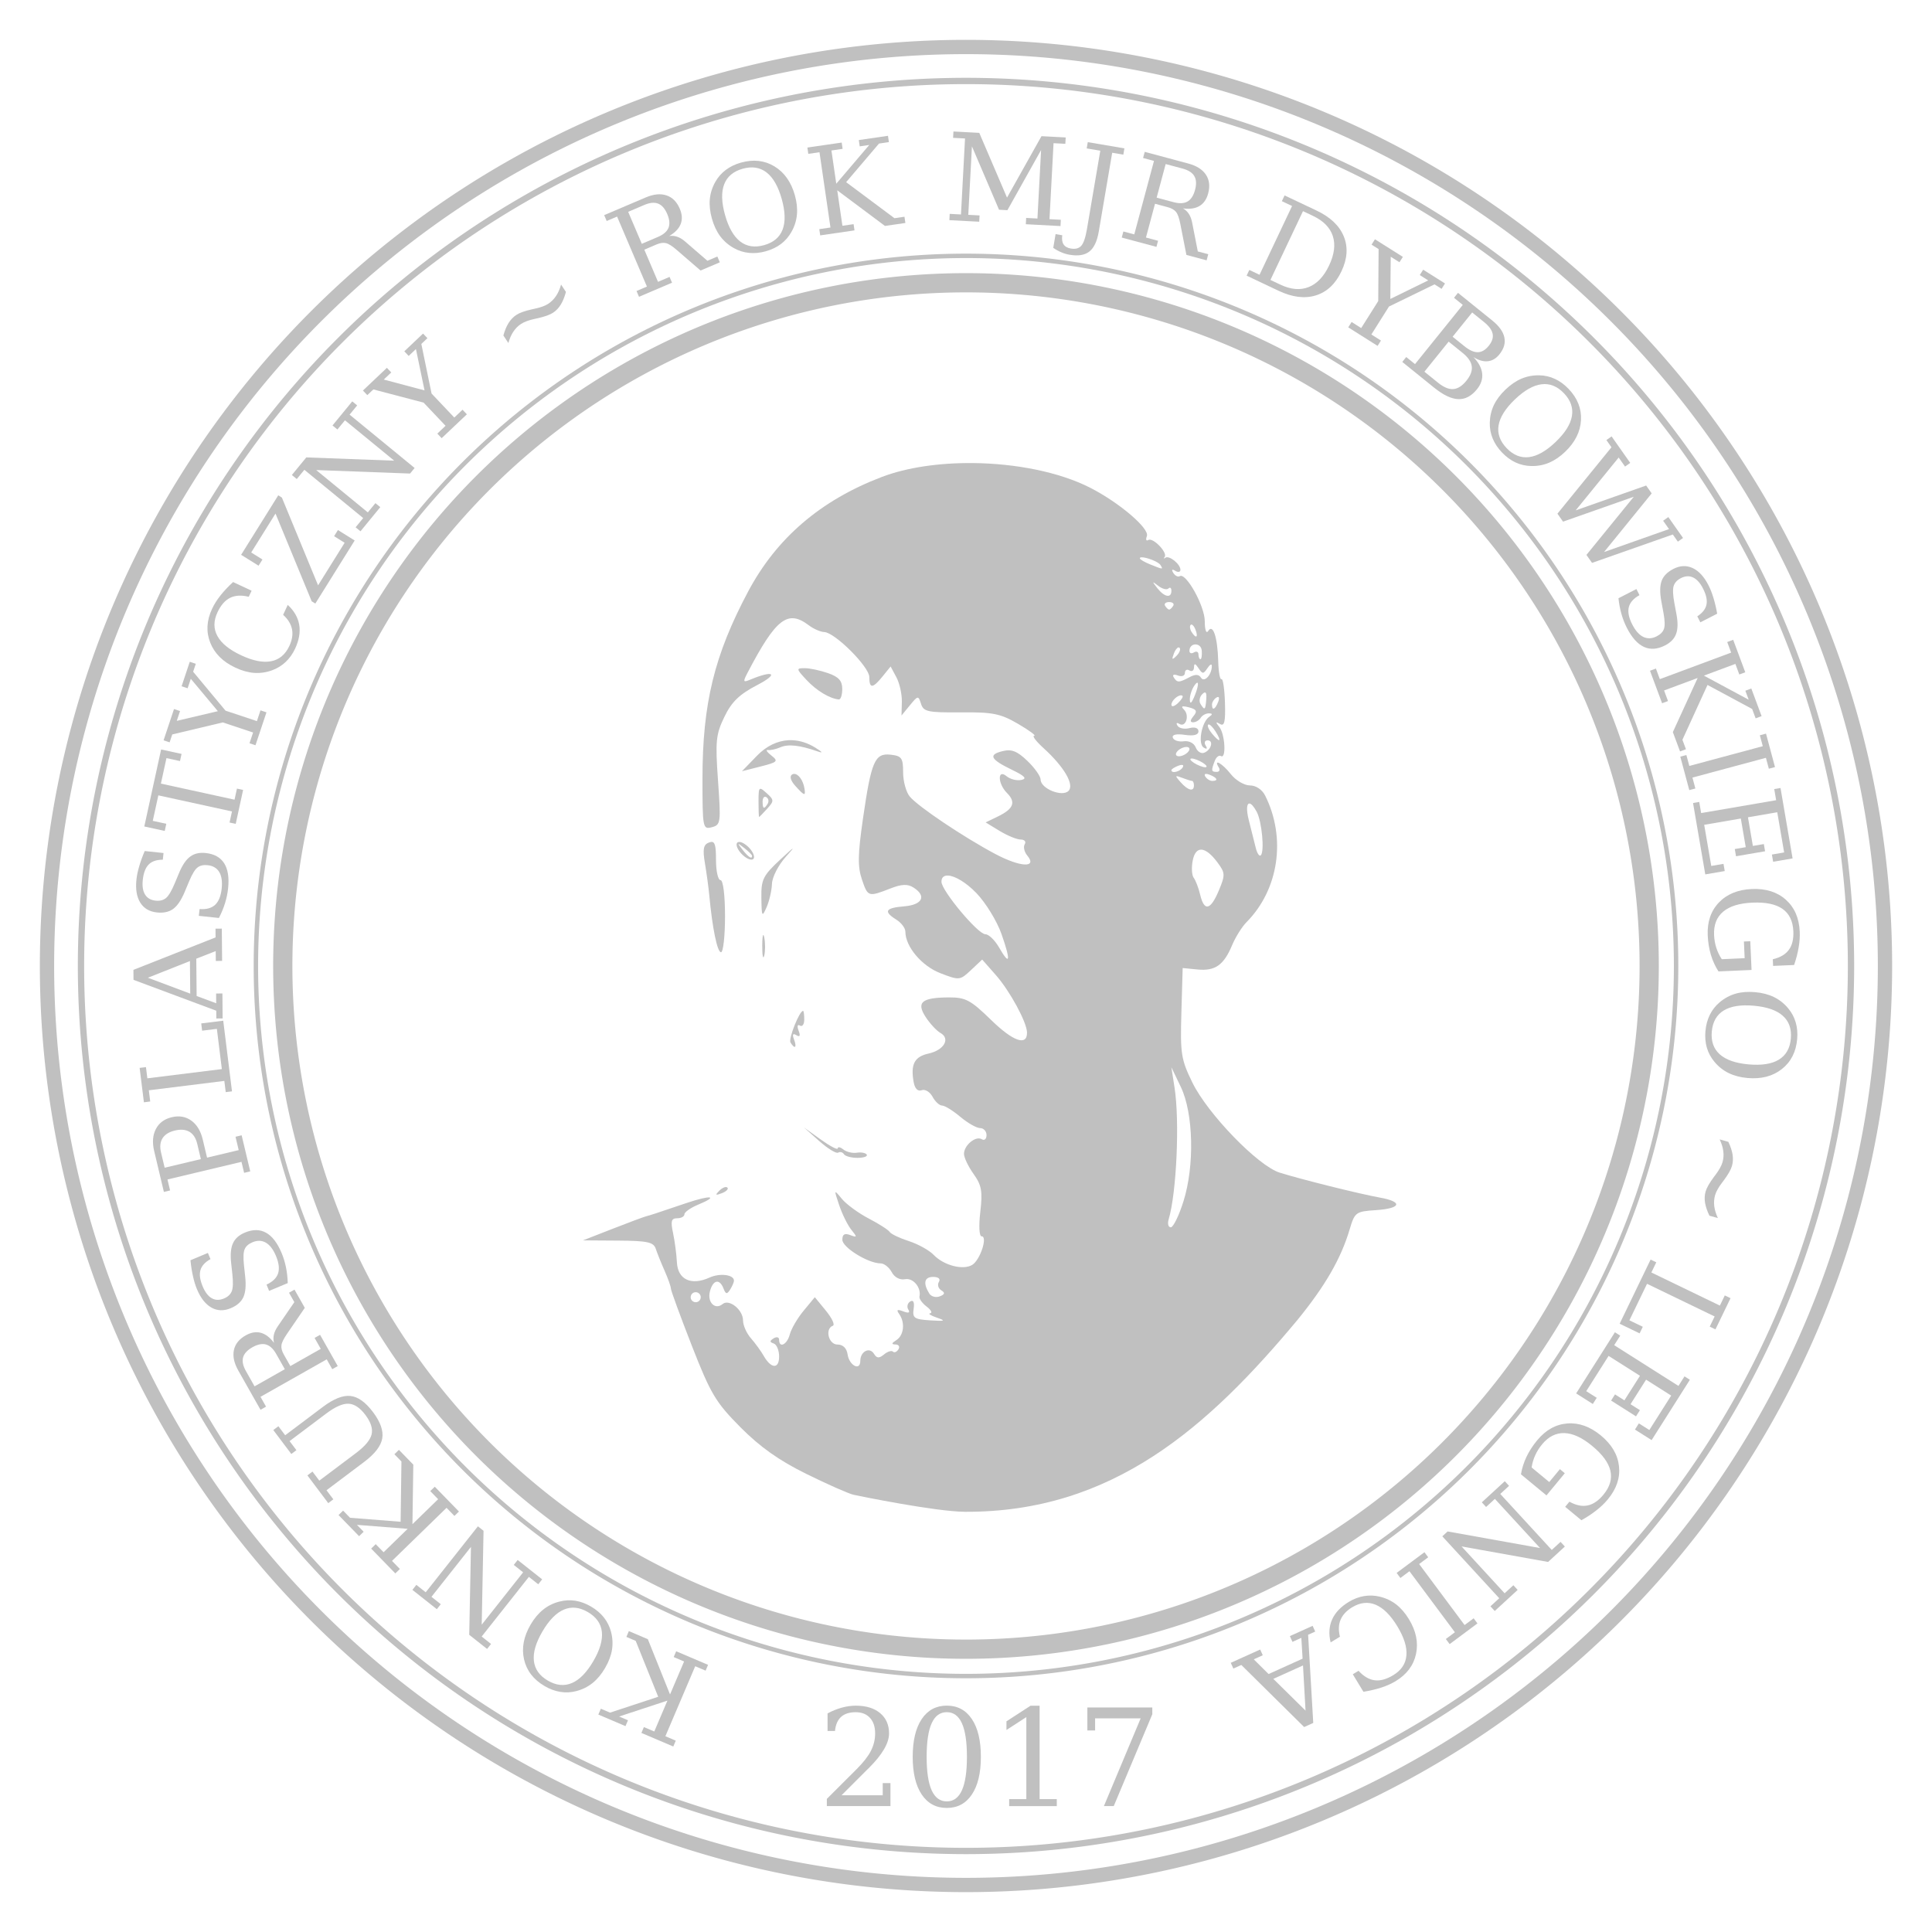 <?xml version="1.0" encoding="UTF-8" standalone="no"?>
<!-- Created with Inkscape (http://www.inkscape.org/) -->

<svg
   xmlns:dc="http://purl.org/dc/elements/1.1/"
   xmlns:cc="http://creativecommons.org/ns#"
   xmlns:rdf="http://www.w3.org/1999/02/22-rdf-syntax-ns#"
   xmlns:svg="http://www.w3.org/2000/svg"
   xmlns="http://www.w3.org/2000/svg"
   xmlns:sodipodi="http://sodipodi.sourceforge.net/DTD/sodipodi-0.dtd"
   xmlns:inkscape="http://www.inkscape.org/namespaces/inkscape"
   version="1.1"
   viewBox="0 0 151.158 151.158"
   id="svg118"
   sodipodi:docname="logo-plastyczny.svg"
   inkscape:version="0.92.0 r"
   >
  <defs
     id="defs122" />
  <sodipodi:namedview
     pagecolor="#000000"
     bordercolor="#666666"
     borderopacity="1"
     objecttolerance="10"
     gridtolerance="10"
     guidetolerance="10"
     inkscape:pageopacity="0"
     inkscape:pageshadow="2"
     inkscape:window-width="1280"
     inkscape:window-height="995"
     id="namedview120"
     showgrid="false"
     inkscape:zoom="2.2079876"
     inkscape:cx="42.545708"
     inkscape:cy="18.36733"
     inkscape:window-x="0"
     inkscape:window-y="0"
     inkscape:window-maximized="1"
     inkscape:current-layer="svg118" />
  <path
     style="fill:none;stroke:#c0c0c0;stroke-width:1.504"
     inkscape:connector-curvature="0"
     id="path4"
     d="M 61.744,127.21 A 53.454,53.454 0 0 1 23.946,61.743 53.454,53.454 0 0 1 89.413,23.945 53.454,53.454 0 0 1 127.211,89.412 53.454,53.454 0 0 1 61.744,127.21 Z" />
  <g
     style="fill:#c0c0c0;stroke-width:0.265"
     id="g92"
     aria-label="KONKURS PLASTYCZNY ~ ROK MJR DYBOWSKIEGO ~ LEGNICA"
     transform="rotate(-1.912,-379.944,-10488.395)">
    <path
       inkscape:connector-curvature="0"
       id="path6"
       d="m -299.13,138.87 -0.208,0.447 -0.801,-0.373 -2.515,5.396 0.801,0.373 -0.21,0.451 -2.458,-1.145 0.21,-0.451 0.801,0.373 1.11,-2.382 -3.821,1.118 0.683,0.318 -0.21,0.451 -2.091,-0.975 0.21,-0.451 0.708,0.33 3.808,-1.114 -1.614,-4.431 -0.717,-0.334 0.208,-0.447 1.463,0.682 1.592,4.38 1.185,-2.542 -0.801,-0.373 0.208,-0.447 z" />
    <path
       inkscape:connector-curvature="0"
       id="path8"
       d="m -308.39,134.43 q -0.963,-0.608 -1.872,-0.258 -0.911,0.354 -1.731,1.652 -0.822,1.302 -0.747,2.273 0.072,0.975 1.035,1.583 0.967,0.611 1.879,0.257 0.909,-0.35 1.731,-1.652 0.819,-1.298 0.747,-2.273 -0.074,-0.971 -1.042,-1.582 z m 0.266,-0.421 q 0.598,0.377 0.977,0.892 0.375,0.512 0.516,1.134 0.162,0.719 0.026,1.414 -0.14,0.693 -0.59,1.404 -0.449,0.712 -1.014,1.136 -0.571,0.426 -1.29,0.588 -0.629,0.142 -1.246,0.022 -0.62,-0.116 -1.225,-0.499 -1.278,-0.807 -1.536,-2.141 -0.258,-1.334 0.609,-2.707 0.444,-0.704 1.018,-1.134 0.571,-0.426 1.287,-0.584 0.629,-0.142 1.248,-0.026 0.617,0.12 1.219,0.5 z" />
    <path
       inkscape:connector-curvature="0"
       id="path10"
       d="m -311.88,131.75 -0.319,0.376 -0.713,-0.604 -3.847,4.543 0.713,0.604 -0.322,0.38 -1.359,-1.151 0.364,-6.871 -3.219,3.801 0.71,0.601 -0.322,0.38 -1.86,-1.575 0.322,-0.38 0.713,0.604 4.253,-5.022 0.429,0.364 -0.388,7.338 3.375,-3.986 -0.713,-0.604 0.319,-0.376 z" />
    <path
       inkscape:connector-curvature="0"
       id="path12"
       d="m -318.21,126.23 -0.365,0.332 -0.595,-0.654 -4.403,4.007 0.595,0.654 -0.368,0.335 -1.825,-2.005 0.368,-0.335 0.595,0.654 1.944,-1.769 -3.956,-0.443 0.507,0.557 -0.368,0.335 -1.553,-1.706 0.368,-0.335 0.526,0.578 3.943,0.443 0.222,-4.711 -0.532,-0.585 0.365,-0.332 1.086,1.194 -0.223,4.655 2.074,-1.887 -0.595,-0.654 0.365,-0.332 z" />
    <path
       inkscape:connector-curvature="0"
       id="path14"
       d="m -328.51,124.22 0.51,0.727 -0.407,0.286 -1.559,-2.224 0.407,-0.286 0.51,0.727 2.94,-2.061 q 1.089,-0.764 1.271,-1.42 0.179,-0.66 -0.432,-1.532 -0.611,-0.872 -1.29,-0.924 -0.681,-0.056 -1.77,0.707 l -2.94,2.061 0.51,0.727 -0.407,0.286 -1.346,-1.919 0.407,-0.286 0.507,0.724 3.016,-2.115 q 1.298,-0.911 2.185,-0.788 0.887,0.122 1.725,1.318 0.838,1.196 0.656,2.085 -0.186,0.886 -1.476,1.791 z" />
    <path
       inkscape:connector-curvature="0"
       id="path16"
       d="m -332.23,112.56 q -0.072,-0.329 0.009,-0.635 0.076,-0.307 0.327,-0.649 l 1.359,-1.849 -0.392,-0.75 0.437,-0.228 0.758,1.451 -1.456,1.984 q -0.424,0.573 -0.469,0.89 -0.048,0.319 0.163,0.723 l 0.48,0.919 2.424,-1.267 -0.455,-0.87 0.437,-0.228 1.301,2.49 -0.437,0.228 -0.409,-0.783 -5.276,2.757 0.409,0.783 -0.441,0.23 -1.631,-3.12 q -0.47,-0.899 -0.295,-1.609 0.172,-0.715 0.96,-1.126 0.635,-0.332 1.189,-0.165 0.548,0.165 1.007,0.822 z m 0.776,2.087 -0.635,-1.216 q -0.325,-0.622 -0.773,-0.766 -0.452,-0.142 -1.07,0.181 -0.618,0.323 -0.756,0.773 -0.138,0.45 0.188,1.072 l 0.635,1.216 z" />
    <path
       inkscape:connector-curvature="0"
       id="path18"
       d="m -331,107.92 -1.478,0.563 -0.186,-0.501 q 0.731,-0.303 0.933,-0.843 0.196,-0.543 -0.12,-1.373 -0.295,-0.774 -0.753,-1.062 -0.464,-0.291 -1.051,-0.067 -0.469,0.179 -0.627,0.523 -0.159,0.339 -0.097,1.222 l 0.07,0.954 q 0.072,1.038 -0.204,1.581 -0.277,0.539 -1.012,0.819 -0.826,0.315 -1.506,-0.098 -0.68,-0.413 -1.084,-1.473 -0.172,-0.452 -0.278,-1.029 -0.11,-0.575 -0.155,-1.255 l 1.382,-0.527 0.187,0.491 q -0.658,0.336 -0.815,0.838 -0.163,0.5 0.137,1.287 0.262,0.687 0.682,0.94 0.414,0.25 0.949,0.047 0.465,-0.177 0.627,-0.548 0.162,-0.37 0.09,-1.343 l -0.067,-0.895 q -0.071,-0.983 0.199,-1.514 0.264,-0.534 0.955,-0.797 0.943,-0.359 1.651,0.062 0.708,0.422 1.164,1.617 0.204,0.535 0.307,1.132 0.102,0.593 0.099,1.252 z" />
    <path
       inkscape:connector-curvature="0"
       id="path20"
       d="m -337.47,97.999 -0.244,-1.203 q -0.138,-0.679 -0.575,-0.961 -0.441,-0.281 -1.134,-0.14 -0.697,0.142 -0.99,0.571 -0.292,0.43 -0.155,1.109 l 0.244,1.203 z m 3.828,1.088 -0.483,0.098 -0.176,-0.866 -5.834,1.185 0.176,0.866 -0.488,0.099 -0.653,-3.218 q -0.207,-1.021 0.191,-1.724 0.394,-0.702 1.273,-0.88 0.875,-0.178 1.516,0.314 0.641,0.492 0.848,1.512 l 0.29,1.427 2.493,-0.506 -0.214,-1.053 0.483,-0.098 z" />
    <path
       inkscape:connector-curvature="0"
       id="path22"
       d="m -334.86,92.782 -0.491,0.044 -0.08,-0.88 -5.929,0.536 0.08,0.88 -0.496,0.045 -0.244,-2.7 0.496,-0.045 0.08,0.88 5.85,-0.528 -0.285,-3.159 -1.158,0.105 -0.051,-0.57 1.728,-0.156 z" />
    <path
       inkscape:connector-curvature="0"
       id="path24"
       d="m -337.87,85.032 0.061,-2.548 -3.332,1.194 z m 2.468,2.023 -0.493,-0.012 0.015,-0.609 -6.389,-2.629 0.019,-0.781 6.509,-2.323 0.017,-0.683 0.493,0.012 -0.061,2.525 -0.493,-0.012 0.019,-0.772 -1.539,0.544 -0.07,2.92 1.511,0.618 0.018,-0.763 0.493,0.012 z" />
    <path
       inkscape:connector-curvature="0"
       id="path26"
       d="m -335.43,79.19 -1.566,-0.219 0.079,-0.529 q 0.786,0.087 1.224,-0.289 0.434,-0.381 0.557,-1.26 0.115,-0.82 -0.148,-1.293 -0.266,-0.479 -0.888,-0.566 -0.497,-0.07 -0.801,0.155 -0.303,0.221 -0.674,1.023 l -0.399,0.869 q -0.437,0.944 -0.941,1.286 -0.503,0.338 -1.281,0.229 -0.875,-0.123 -1.272,-0.812 -0.397,-0.69 -0.239,-1.813 0.067,-0.479 0.253,-1.035 0.181,-0.557 0.47,-1.174 l 1.465,0.205 -0.073,0.52 q -0.739,-0.024 -1.119,0.341 -0.384,0.36 -0.501,1.193 -0.102,0.728 0.144,1.152 0.242,0.419 0.808,0.498 0.493,0.069 0.814,-0.177 0.321,-0.246 0.727,-1.133 l 0.373,-0.817 q 0.412,-0.896 0.905,-1.23 0.489,-0.34 1.221,-0.237 0.999,0.14 1.417,0.851 0.417,0.711 0.24,1.978 -0.079,0.567 -0.277,1.14 -0.197,0.569 -0.517,1.144 z" />
    <path
       inkscape:connector-curvature="0"
       id="path28"
       d="m -333.87,71.876 -0.478,-0.121 0.218,-0.861 -5.716,-1.45 -0.502,1.979 1.05,0.266 -0.141,0.554 -1.587,-0.402 1.516,-5.978 1.587,0.402 -0.141,0.554 -1.05,-0.266 -0.502,1.979 5.716,1.45 0.218,-0.861 0.478,0.121 z" />
    <path
       inkscape:connector-curvature="0"
       id="path30"
       d="m -332.12,65.78 -0.462,-0.171 0.309,-0.833 -2.342,-0.868 -3.985,0.809 -0.226,0.611 -0.467,-0.173 0.897,-2.42 0.467,0.173 -0.281,0.759 3.237,-0.65 -2.031,-2.603 -0.272,0.733 -0.467,-0.173 0.702,-1.893 0.467,0.173 -0.228,0.615 2.431,3.129 2.425,0.899 0.309,-0.833 0.462,0.171 z" />
    <path
       inkscape:connector-curvature="0"
       id="path32"
       d="m -329.23,54.89 q 0.727,0.715 0.845,1.589 0.116,0.868 -0.386,1.855 -0.308,0.605 -0.779,1.018 -0.471,0.413 -1.078,0.61 -0.701,0.228 -1.405,0.156 -0.707,-0.078 -1.453,-0.458 -1.442,-0.734 -1.901,-2.017 -0.463,-1.285 0.231,-2.648 0.257,-0.506 0.681,-1.01 0.424,-0.504 1.029,-1.026 l 1.426,0.726 -0.238,0.468 q -0.857,-0.243 -1.462,0.033 -0.603,0.272 -1.027,1.105 -0.504,0.991 -0.059,1.859 0.441,0.866 1.805,1.56 1.359,0.692 2.324,0.541 0.96,-0.153 1.464,-1.144 0.352,-0.692 0.253,-1.306 -0.104,-0.616 -0.657,-1.149 z" />
    <path
       inkscape:connector-curvature="0"
       id="path34"
       d="m -327.07,54.857 -0.278,-0.187 -2.601,-6.956 -2.002,2.981 0.861,0.578 -0.319,0.475 -1.336,-0.897 3.059,-4.556 0.278,0.187 2.601,6.956 2.188,-3.259 -0.807,-0.542 0.316,-0.471 1.282,0.861 z" />
    <path
       inkscape:connector-curvature="0"
       id="path36"
       d="m -323.35,49.323 -0.371,-0.325 0.617,-0.703 -4.474,-3.927 -0.617,0.703 -0.374,-0.328 1.175,-1.339 6.864,0.485 -3.744,-3.286 -0.614,0.699 -0.374,-0.328 1.608,-1.832 0.374,0.328 -0.617,0.703 4.946,4.341 -0.371,0.423 -7.33,-0.518 3.925,3.445 0.617,-0.703 0.371,0.325 z" />
    <path
       inkscape:connector-curvature="0"
       id="path38"
       d="m -316.76,42.254 -0.327,-0.369 0.665,-0.589 -1.656,-1.869 -3.896,-1.165 -0.487,0.432 -0.33,-0.372 1.932,-1.712 0.33,0.372 -0.606,0.537 3.161,0.952 -0.564,-3.253 -0.585,0.518 -0.33,-0.372 1.511,-1.339 0.33,0.372 -0.491,0.435 0.67,3.905 1.715,1.936 0.665,-0.589 0.327,0.369 z" />
    <path
       inkscape:connector-curvature="0"
       id="path40"
       d="m -307.02,30.556 0.36,0.586 q -0.182,0.592 -0.436,0.978 -0.254,0.386 -0.623,0.612 -0.38,0.234 -1.23,0.396 l -0.049,0.009 q -0.053,0.011 -0.162,0.029 -0.721,0.132 -1.098,0.364 -0.364,0.224 -0.619,0.583 -0.253,0.352 -0.418,0.874 l -0.37,-0.602 q 0.184,-0.588 0.439,-0.964 0.257,-0.382 0.629,-0.611 0.38,-0.234 1.23,-0.396 l 0.049,-0.009 q 0.053,-0.011 0.152,-0.028 0.716,-0.123 1.1,-0.36 0.365,-0.224 0.623,-0.585 0.259,-0.361 0.422,-0.876 z" />
    <path
       inkscape:connector-curvature="0"
       id="path42"
       d="m -298.44,27.04 q 0.336,-0.035 0.63,0.08 0.297,0.109 0.608,0.398 l 1.685,1.557 0.789,-0.306 0.178,0.46 -1.527,0.591 -1.808,-1.669 q -0.522,-0.486 -0.832,-0.565 -0.312,-0.084 -0.737,0.081 l -0.967,0.375 0.988,2.55 0.915,-0.354 0.178,0.46 -2.619,1.015 -0.178,-0.46 0.824,-0.319 -2.151,-5.551 -0.824,0.319 -0.18,-0.464 3.283,-1.272 q 0.945,-0.366 1.632,-0.113 0.691,0.251 1.012,1.079 0.259,0.668 0.031,1.2 -0.225,0.526 -0.93,0.909 z m -2.161,0.538 1.279,-0.496 q 0.655,-0.254 0.848,-0.683 0.191,-0.433 -0.061,-1.084 -0.252,-0.651 -0.684,-0.837 -0.432,-0.187 -1.086,0.067 l -1.279,0.496 z" />
    <path
       inkscape:connector-curvature="0"
       id="path44"
       d="m -291.04,28.001 q 1.107,-0.271 1.485,-1.169 0.377,-0.902 0.012,-2.393 -0.367,-1.495 -1.117,-2.115 -0.752,-0.625 -1.859,-0.353 -1.111,0.273 -1.488,1.174 -0.378,0.897 -0.012,2.393 0.366,1.491 1.117,2.115 0.751,0.62 1.862,0.348 z m 0.119,0.483 q -0.687,0.168 -1.32,0.084 -0.629,-0.085 -1.175,-0.416 -0.63,-0.382 -1.036,-0.962 -0.401,-0.582 -0.602,-1.399 -0.201,-0.818 -0.114,-1.519 0.09,-0.707 0.472,-1.337 0.334,-0.551 0.849,-0.912 0.514,-0.365 1.209,-0.536 1.468,-0.36 2.607,0.38 1.139,0.741 1.526,2.317 0.198,0.809 0.109,1.52 -0.09,0.707 -0.473,1.332 -0.334,0.551 -0.848,0.917 -0.515,0.361 -1.206,0.53 z" />
    <path
       inkscape:connector-curvature="0"
       id="path46"
       d="m -286.63,27.384 -0.055,-0.49 0.878,-0.098 -0.662,-5.916 -0.878,0.098 -0.055,-0.495 2.695,-0.301 0.055,0.495 -0.878,0.098 0.292,2.611 2.68,-2.944 -0.749,0.084 -0.055,-0.495 2.292,-0.256 0.055,0.495 -0.776,0.087 -2.672,2.934 3.685,2.943 0.786,-0.088 0.055,0.49 -1.604,0.179 -3.639,-2.911 0.312,2.787 0.878,-0.098 0.055,0.49 z" />
    <path
       inkscape:connector-curvature="0"
       id="path48"
       d="m -276.49,26.531 0.043,-0.491 0.88,0.076 0.515,-5.931 -0.931,-0.081 0.043,-0.496 2.016,0.175 2.001,5.136 2.855,-4.715 1.89,0.164 -0.043,0.496 -0.922,-0.08 -0.515,5.931 0.885,0.077 -0.043,0.491 -2.706,-0.235 0.043,-0.491 0.88,0.076 0.464,-5.347 -2.791,4.617 -0.653,-0.057 -1.954,-5.029 -0.464,5.347 0.88,0.076 -0.043,0.491 z" />
    <path
       inkscape:connector-curvature="0"
       id="path50"
       d="m -268.44,28.971 0.219,-1.071 0.519,0.106 q -0.079,0.454 0.077,0.714 0.155,0.264 0.556,0.346 0.542,0.111 0.826,-0.187 0.284,-0.298 0.488,-1.291 l 1.248,-6.092 -1.057,-0.217 0.1,-0.488 2.848,0.583 -0.1,0.488 -0.866,-0.177 -1.255,6.128 q -0.231,1.125 -0.784,1.534 -0.554,0.409 -1.556,0.203 -0.323,-0.066 -0.64,-0.212 -0.321,-0.147 -0.622,-0.37 z" />
    <path
       inkscape:connector-curvature="0"
       id="path52"
       d="m -258.19,26.221 q 0.286,0.179 0.446,0.452 0.166,0.269 0.233,0.688 l 0.366,2.265 0.81,0.246 -0.144,0.472 -1.566,-0.477 -0.394,-2.429 q -0.111,-0.705 -0.306,-0.959 -0.194,-0.258 -0.63,-0.391 l -0.992,-0.302 -0.796,2.616 0.939,0.286 -0.144,0.472 -2.688,-0.818 0.143,-0.472 0.845,0.257 1.733,-5.695 -0.845,-0.257 0.145,-0.476 3.368,1.025 q 0.97,0.295 1.354,0.918 0.389,0.624 0.13,1.474 -0.208,0.685 -0.716,0.963 -0.502,0.275 -1.292,0.142 z m -2.032,-0.91 1.313,0.399 q 0.672,0.204 1.088,-0.014 0.418,-0.223 0.621,-0.89 0.203,-0.667 -0.021,-1.081 -0.224,-0.413 -0.896,-0.618 l -1.313,-0.399 z" />
    <path
       inkscape:connector-curvature="0"
       id="path54"
       d="m -251.54,32.043 0.769,0.396 q 1.203,0.619 2.198,0.263 0.998,-0.354 1.658,-1.636 0.66,-1.282 0.368,-2.29 -0.292,-1.008 -1.499,-1.63 l -0.769,-0.396 z m -1.851,-0.398 0.226,-0.438 0.786,0.404 2.724,-5.293 -0.786,-0.404 0.228,-0.442 2.456,1.264 q 1.596,0.822 2.066,2.094 0.474,1.274 -0.273,2.726 -0.749,1.456 -2.064,1.815 -1.315,0.359 -2.907,-0.46 z" />
    <path
       inkscape:connector-curvature="0"
       id="path56"
       d="m -245.58,35.953 0.277,-0.408 0.735,0.499 1.402,-2.067 0.165,-4.063 -0.539,-0.365 0.279,-0.412 2.136,1.449 -0.279,0.412 -0.67,-0.454 -0.141,3.299 3.012,-1.351 -0.647,-0.439 0.279,-0.412 1.671,1.133 -0.279,0.412 -0.543,-0.368 -3.618,1.615 -1.451,2.14 0.735,0.499 -0.277,0.408 z" />
    <path
       inkscape:connector-curvature="0"
       id="path58"
       d="m -239.74,39.621 1.053,0.909 q 0.634,0.547 1.163,0.525 0.529,-0.022 1.046,-0.621 0.514,-0.595 0.455,-1.118 -0.052,-0.524 -0.689,-1.074 l -1.053,-0.909 z m 2.298,-2.662 0.894,0.772 q 0.577,0.498 1.033,0.505 0.459,0.009 0.872,-0.47 0.416,-0.482 0.337,-0.932 -0.073,-0.45 -0.65,-0.948 l -0.894,-0.772 z m -4.003,1.84 0.322,-0.373 0.669,0.577 3.89,-4.506 -0.669,-0.577 0.325,-0.377 2.595,2.24 q 0.796,0.687 0.914,1.361 0.125,0.673 -0.434,1.321 -0.404,0.468 -0.926,0.503 -0.518,0.038 -1.112,-0.364 0.596,0.662 0.643,1.305 0.054,0.642 -0.445,1.22 -0.675,0.782 -1.487,0.726 -0.812,-0.056 -1.858,-0.958 z" />
    <path
       inkscape:connector-curvature="0"
       id="path60"
       d="m -233.51,45.812 q 0.76,0.849 1.73,0.761 0.973,-0.091 2.117,-1.114 1.147,-1.027 1.342,-1.981 0.198,-0.957 -0.562,-1.806 -0.763,-0.853 -1.736,-0.762 -0.97,0.088 -2.117,1.114 -1.144,1.024 -1.342,1.981 -0.195,0.954 0.568,1.807 z m -0.371,0.332 q -0.471,-0.527 -0.695,-1.125 -0.221,-0.595 -0.185,-1.232 0.041,-0.736 0.362,-1.367 0.325,-0.628 0.952,-1.189 0.627,-0.561 1.287,-0.815 0.666,-0.253 1.402,-0.212 0.644,0.036 1.204,0.32 0.564,0.282 1.042,0.815 1.008,1.126 0.89,2.48 -0.118,1.354 -1.327,2.436 -0.62,0.555 -1.29,0.811 -0.666,0.253 -1.398,0.209 -0.644,-0.036 -1.208,-0.317 -0.561,-0.285 -1.035,-0.815 z" />
    <path
       inkscape:connector-curvature="0"
       id="path62"
       d="m -227.13,55.008 -0.418,-0.638 3.853,-4.423 -5.595,1.761 -0.418,-0.638 4.398,-5.052 -0.377,-0.576 0.416,-0.273 1.388,2.121 -0.416,0.273 -0.474,-0.724 -3.5,4.02 5.575,-1.759 0.413,0.63 -3.878,4.461 5.14,-1.624 -0.438,-0.669 0.416,-0.273 1.095,1.673 -0.416,0.273 -0.374,-0.572 z" />
    <path
       inkscape:connector-curvature="0"
       id="path64"
       d="m -225.16,57.844 1.431,-0.674 0.224,0.486 q -0.705,0.358 -0.866,0.912 -0.155,0.556 0.224,1.36 0.353,0.749 0.832,1.002 0.485,0.255 1.053,-0.013 0.454,-0.214 0.586,-0.569 0.133,-0.351 0.004,-1.225 l -0.142,-0.946 q -0.151,-1.029 0.083,-1.592 0.236,-0.558 0.947,-0.893 0.799,-0.376 1.509,-0.016 0.709,0.36 1.193,1.387 0.206,0.438 0.355,1.005 0.153,0.565 0.25,1.24 l -1.338,0.63 -0.224,-0.475 q 0.631,-0.385 0.749,-0.898 0.124,-0.511 -0.234,-1.272 -0.313,-0.665 -0.751,-0.885 -0.432,-0.218 -0.949,0.025 -0.45,0.212 -0.584,0.594 -0.134,0.382 0.012,1.346 l 0.135,0.887 q 0.146,0.975 -0.084,1.525 -0.223,0.552 -0.892,0.867 -0.913,0.43 -1.651,0.063 -0.738,-0.367 -1.283,-1.524 -0.244,-0.518 -0.392,-1.106 -0.146,-0.584 -0.193,-1.24 z" />
    <path
       inkscape:connector-curvature="0"
       id="path66"
       d="m -222.88,63.594 0.468,-0.156 0.28,0.838 5.645,-1.889 -0.28,-0.838 0.472,-0.158 0.861,2.571 -0.472,0.158 -0.28,-0.838 -2.492,0.834 3.441,2.002 -0.239,-0.714 0.472,-0.158 0.732,2.188 -0.472,0.158 -0.248,-0.741 -3.429,-1.996 -2.104,4.221 0.251,0.75 -0.468,0.156 -0.512,-1.53 2.082,-4.169 -2.659,0.89 0.28,0.838 -0.468,0.156 z" />
    <path
       inkscape:connector-curvature="0"
       id="path68"
       d="m -219.84,72.058 0.201,0.861 -0.48,0.112 -0.616,-2.64 0.48,-0.112 0.201,0.861 5.797,-1.353 -0.201,-0.861 0.485,-0.113 0.616,2.64 -0.485,0.113 -0.201,-0.861 z" />
    <path
       inkscape:connector-curvature="0"
       id="path70"
       d="m -219.86,74.048 0.488,-0.067 0.12,0.875 5.898,-0.81 -0.12,-0.875 0.493,-0.068 0.761,5.538 -1.53,0.21 -0.078,-0.567 0.963,-0.132 -0.434,-3.161 -2.304,0.317 0.31,2.253 0.862,-0.118 0.078,0.567 -2.285,0.314 -0.078,-0.567 0.862,-0.118 -0.31,-2.253 -2.88,0.396 0.444,3.235 0.963,-0.132 0.078,0.567 -1.53,0.21 z" />
    <path
       inkscape:connector-curvature="0"
       id="path72"
       d="m -214.03,86.475 q 0.868,-0.172 1.276,-0.692 0.413,-0.521 0.403,-1.441 -0.013,-1.2 -0.791,-1.782 -0.778,-0.583 -2.341,-0.566 -1.53,0.016 -2.31,0.634 -0.78,0.617 -0.767,1.799 0.006,0.526 0.141,1.003 0.135,0.478 0.4,0.907 l 1.79,-0.019 -0.014,-1.307 0.498,-0.005 0.024,2.251 -2.59,0.027 q -0.365,-0.615 -0.553,-1.329 -0.184,-0.71 -0.193,-1.524 -0.017,-1.572 0.955,-2.531 0.976,-0.954 2.608,-0.972 1.646,-0.017 2.633,0.921 0.991,0.938 1.008,2.543 0.006,0.595 -0.127,1.229 -0.128,0.639 -0.4,1.358 l -1.646,0.017 z" />
    <path
       inkscape:connector-curvature="0"
       id="path74"
       d="m -218.99,91.97 q -0.139,1.131 0.566,1.803 0.709,0.673 2.233,0.86 1.528,0.187 2.374,-0.294 0.851,-0.481 0.99,-1.612 0.139,-1.136 -0.57,-1.808 -0.705,-0.672 -2.233,-0.86 -1.523,-0.187 -2.374,0.294 -0.846,0.482 -0.986,1.617 z m -0.494,-0.061 q 0.086,-0.702 0.389,-1.264 0.303,-0.558 0.805,-0.951 0.58,-0.454 1.267,-0.627 0.686,-0.169 1.522,-0.066 0.836,0.102 1.46,0.432 0.629,0.335 1.083,0.915 0.397,0.508 0.552,1.117 0.159,0.61 0.072,1.321 -0.184,1.5 -1.281,2.303 -1.097,0.803 -2.708,0.605 -0.826,-0.101 -1.46,-0.437 -0.629,-0.335 -1.078,-0.915 -0.397,-0.508 -0.556,-1.118 -0.155,-0.609 -0.068,-1.316 z" />
    <path
       inkscape:connector-curvature="0"
       id="path76"
       d="m -219,106.57 -0.656,-0.208 q -0.249,-0.567 -0.309,-1.025 -0.059,-0.458 0.072,-0.87 0.135,-0.426 0.673,-1.104 l 0.032,-0.039 q 0.033,-0.043 0.104,-0.128 0.46,-0.571 0.594,-0.992 0.13,-0.408 0.088,-0.846 -0.038,-0.432 -0.254,-0.935 l 0.674,0.214 q 0.245,0.566 0.297,1.017 0.055,0.457 -0.077,0.873 -0.135,0.425 -0.673,1.104 l -0.032,0.039 q -0.033,0.043 -0.097,0.12 -0.461,0.561 -0.598,0.991 -0.13,0.408 -0.09,0.85 0.04,0.442 0.253,0.939 z" />
    <path
       inkscape:connector-curvature="0"
       id="path78"
       d="m -224.37,109.64 0.437,0.229 -0.411,0.782 5.271,2.767 0.411,-0.782 0.441,0.231 -1.26,2.401 -0.441,-0.231 0.411,-0.782 -5.201,-2.73 -1.474,2.809 1.03,0.54 -0.266,0.507 -1.536,-0.806 z" />
    <path
       inkscape:connector-curvature="0"
       id="path80"
       d="m -227.35,115.23 0.407,0.278 -0.498,0.73 4.919,3.353 0.498,-0.73 0.411,0.28 -3.149,4.619 -1.276,-0.87 0.322,-0.473 0.803,0.547 1.797,-2.636 -1.921,-1.31 -1.281,1.879 0.719,0.49 -0.322,0.473 -1.906,-1.299 0.322,-0.473 0.719,0.49 1.281,-1.879 -2.402,-1.637 -1.839,2.698 0.803,0.547 -0.322,0.473 -1.276,-0.87 z" />
    <path
       inkscape:connector-curvature="0"
       id="path82"
       d="m -231.35,128.36 q 0.759,0.454 1.411,0.341 0.656,-0.11 1.266,-0.799 0.795,-0.899 0.608,-1.853 -0.187,-0.954 -1.358,-1.989 -1.146,-1.014 -2.139,-1.078 -0.992,-0.064 -1.775,0.821 -0.348,0.394 -0.568,0.839 -0.22,0.445 -0.311,0.942 l 1.341,1.186 0.866,-0.979 0.373,0.33 -1.491,1.687 -1.941,-1.716 q 0.141,-0.701 0.48,-1.357 0.339,-0.65 0.878,-1.26 1.041,-1.178 2.405,-1.239 1.364,-0.054 2.587,1.027 1.234,1.091 1.337,2.448 0.107,1.361 -0.956,2.563 -0.394,0.446 -0.918,0.827 -0.523,0.388 -1.206,0.74 l -1.234,-1.091 z" />
    <path
       inkscape:connector-curvature="0"
       id="path84"
       d="m -236.35,126.59 0.321,0.374 -0.709,0.609 3.881,4.514 0.709,-0.609 0.324,0.377 -1.351,1.161 -6.728,-1.441 3.247,3.777 0.705,-0.606 0.324,0.377 -1.848,1.589 -0.324,-0.377 0.709,-0.609 -4.29,-4.99 0.427,-0.367 7.186,1.538 -3.405,-3.961 -0.709,0.609 -0.321,-0.374 z" />
    <path
       inkscape:connector-curvature="0"
       id="path86"
       d="m -244.04,133.38 -0.726,0.504 -0.281,-0.405 2.228,-1.546 0.281,0.405 -0.726,0.504 3.394,4.891 0.726,-0.504 0.284,0.409 -2.228,1.546 -0.284,-0.409 0.726,-0.504 z" />
    <path
       inkscape:connector-curvature="0"
       id="path88"
       d="m -250.39,138.74 q -0.209,-0.998 0.177,-1.791 0.384,-0.787 1.349,-1.33 0.592,-0.333 1.212,-0.415 0.621,-0.082 1.235,0.09 0.709,0.199 1.256,0.649 0.545,0.457 0.955,1.186 0.793,1.411 0.464,2.732 -0.327,1.326 -1.661,2.076 -0.495,0.278 -1.127,0.463 -0.632,0.185 -1.425,0.284 l -0.784,-1.394 0.458,-0.258 q 0.579,0.678 1.236,0.783 0.653,0.108 1.468,-0.351 0.969,-0.545 1.08,-1.514 0.113,-0.966 -0.637,-2.299 -0.748,-1.33 -1.634,-1.738 -0.884,-0.405 -1.853,0.14 -0.677,0.381 -0.935,0.947 -0.255,0.571 -0.09,1.32 z" />
    <path
       inkscape:connector-curvature="0"
       id="path90"
       d="m -252.61,140.47 -2.356,0.971 2.437,2.567 z m 0.855,-3.074 0.188,0.456 -0.563,0.232 0.171,6.907 -0.722,0.298 -4.751,-5.019 -0.632,0.261 -0.188,-0.456 2.335,-0.963 0.188,0.456 -0.714,0.294 1.119,1.189 2.7,-1.113 -0.044,-1.632 -0.705,0.291 -0.188,-0.456 z" />
  </g>
  <g
     style="fill:none;stroke:#c0c0c0"
     id="g100"
     transform="translate(-18.354,-316.89)">
    <path
       style="stroke-width:0.493"
       inkscape:connector-curvature="0"
       id="path94"
       d="M 76.012,459.35 A 69.242,69.242 0 0 1 27.05,374.546 69.242,69.242 0 0 1 111.854,325.584 69.242,69.242 0 0 1 160.816,410.388 69.242,69.242 0 0 1 76.012,459.35 Z" />
    <path
       style="stroke-width:1.118"
       inkscape:connector-curvature="0"
       id="path96"
       d="m 75.323,461.92 a 71.902,71.902 0 0 1 -50.842,-88.061 71.902,71.902 0 0 1 88.061,-50.842 71.902,71.902 0 0 1 50.842,88.061 71.902,71.902 0 0 1 -88.061,50.842 z" />
    <path
       style="stroke-width:0.346"
       inkscape:connector-curvature="0"
       id="path98"
       d="m 79.553,446.13 a 55.557,55.557 0 0 1 -39.285,-68.044 55.557,55.557 0 0 1 68.044,-39.285 55.557,55.557 0 0 1 39.285,68.044 55.557,55.557 0 0 1 -68.044,39.285 z" />
  </g>
  <path
     sodipodi:nodetypes="cccsccccccccsccccccccccccscccccccccsccccscccccccscccccccccccccscsscsccsccccccccccsccccccscccccccscccscscccccsccsccsccccccccscccccccccscsccsccccccccccccsccsccccccccscccsccccccccccscccccccccscscscccccccccsccsccccccccccsccccccccccccscccccccccccccccccccccccsccccccssccccscccccscccccccccccccccccccccccccscscccscscsccccccccscccccccccccssccccsscccccccscccccccccccccsssscccccccccccccccccccccccccscccccccccssccccccccccccccscccccscccccccscccszccccccccccccccccccccc"
     style="fill:#c0c0c0"
     inkscape:connector-curvature="0"
     id="path102"
     d="m 76.117,36.23 c -2.597,-0.025 -5.147,0.331 -7.145,1.094 -4.769,1.822 -8.211,4.773 -10.433,8.945 -2.647,4.969 -3.578,8.775 -3.578,14.637 0,3.878 0.024,4.001 0.731,3.816 0.698,-0.183 0.719,-0.346 0.485,-3.646 -0.219,-3.093 -0.167,-3.616 0.499,-4.992 0.574,-1.185 1.17,-1.759 2.601,-2.504 1.673,-0.871 1.262,-1.175 -0.559,-0.413 -0.591,0.247 -0.61,0.194 -0.209,-0.572 2.202,-4.203 3.125,-4.917 4.763,-3.678 0.377,0.285 0.923,0.525 1.214,0.534 0.828,0.024 3.528,2.719 3.528,3.52 0,0.922 0.263,0.909 1.042,-0.053 l 0.625,-0.773 0.453,0.845 c 0.249,0.465 0.441,1.329 0.426,1.919 l -0.027,1.073 0.655,-0.8 c 0.631,-0.771 0.663,-0.776 0.873,-0.112 0.195,0.613 0.54,0.686 3.113,0.664 2.512,-0.022 3.103,0.097 4.481,0.901 0.873,0.51 1.44,0.928 1.259,0.931 -0.18,0.002 0.153,0.441 0.74,0.974 1.609,1.461 2.423,2.863 1.943,3.342 -0.499,0.499 -2.179,-0.186 -2.179,-0.887 0,-0.259 -0.466,-0.917 -1.035,-1.463 -0.806,-0.772 -1.239,-0.941 -1.955,-0.761 -1.131,0.284 -0.942,0.639 0.78,1.474 0.987,0.478 1.165,0.679 0.694,0.778 -0.349,0.073 -0.864,-0.058 -1.146,-0.291 -0.73,-0.606 -0.701,0.581 0.033,1.315 0.711,0.711 0.511,1.235 -0.694,1.822 l -0.979,0.476 1.101,0.67 c 0.606,0.368 1.345,0.67 1.643,0.67 0.298,0 0.439,0.166 0.314,0.368 -0.125,0.203 -0.037,0.598 0.195,0.878 0.824,0.993 -0.536,0.927 -2.505,-0.12 -2.495,-1.327 -6.035,-3.705 -6.689,-4.494 -0.284,-0.342 -0.516,-1.193 -0.516,-1.891 0,-1.12 -0.113,-1.281 -0.967,-1.379 -1.248,-0.144 -1.524,0.493 -2.177,5.021 -0.405,2.812 -0.419,3.747 -0.072,4.763 0.461,1.349 0.488,1.358 2.255,0.67 0.847,-0.33 1.318,-0.348 1.764,-0.066 1.052,0.664 0.717,1.356 -0.714,1.475 -1.487,0.123 -1.651,0.398 -0.618,1.043 0.388,0.242 0.705,0.665 0.705,0.938 0,1.171 1.282,2.691 2.744,3.253 1.48,0.569 1.527,0.564 2.388,-0.244 l 0.878,-0.825 1.069,1.214 c 1.1,1.248 2.424,3.687 2.438,4.488 0.019,1.087 -1.079,0.709 -2.793,-0.961 -1.614,-1.572 -2.008,-1.784 -3.308,-1.779 -2.144,0.008 -2.583,0.381 -1.82,1.546 0.337,0.514 0.855,1.07 1.15,1.235 0.798,0.447 0.275,1.347 -0.937,1.613 -1.1,0.242 -1.411,0.842 -1.16,2.235 0.092,0.508 0.326,0.746 0.625,0.631 0.263,-0.101 0.646,0.128 0.85,0.508 0.204,0.381 0.541,0.692 0.748,0.692 0.208,0 0.849,0.397 1.426,0.882 0.576,0.485 1.274,0.882 1.55,0.882 0.276,0 0.502,0.247 0.502,0.55 0,0.302 -0.165,0.448 -0.368,0.322 -0.472,-0.291 -1.396,0.467 -1.396,1.145 0,0.286 0.338,0.994 0.751,1.573 0.632,0.888 0.715,1.356 0.526,2.965 -0.129,1.094 -0.085,1.911 0.101,1.911 0.494,0 -0.102,1.838 -0.724,2.23 -0.706,0.446 -2.229,0.055 -3.025,-0.776 -0.345,-0.36 -1.22,-0.846 -1.945,-1.079 -0.725,-0.234 -1.399,-0.556 -1.498,-0.716 -0.099,-0.16 -0.836,-0.633 -1.639,-1.051 -0.803,-0.418 -1.748,-1.11 -2.099,-1.536 -0.631,-0.765 -0.634,-0.758 -0.207,0.507 0.238,0.705 0.666,1.568 0.951,1.918 0.466,0.572 0.456,0.613 -0.099,0.405 -0.439,-0.165 -0.615,-0.056 -0.609,0.375 0.009,0.602 2.023,1.841 2.992,1.841 0.276,0 0.667,0.308 0.869,0.685 0.219,0.41 0.638,0.632 1.043,0.554 0.637,-0.123 1.286,0.659 1.128,1.358 -0.038,0.167 0.214,0.519 0.561,0.782 0.347,0.263 0.472,0.5 0.278,0.525 -0.194,0.025 0.044,0.181 0.529,0.345 0.729,0.247 0.637,0.283 -0.529,0.209 -1.251,-0.08 -1.398,-0.182 -1.294,-0.902 0.075,-0.521 -0.022,-0.726 -0.271,-0.573 -0.213,0.132 -0.279,0.414 -0.147,0.628 0.158,0.256 0.022,0.305 -0.397,0.144 -0.473,-0.182 -0.555,-0.129 -0.317,0.205 0.479,0.673 0.371,1.67 -0.223,2.046 -0.383,0.242 -0.4,0.334 -0.064,0.338 0.254,0.003 0.357,0.174 0.229,0.381 -0.128,0.207 -0.321,0.288 -0.429,0.18 -0.108,-0.108 -0.422,-0.01 -0.697,0.218 -0.387,0.321 -0.565,0.311 -0.787,-0.048 -0.348,-0.563 -1.071,-0.186 -1.071,0.559 0,0.812 -0.865,0.36 -0.995,-0.519 -0.071,-0.483 -0.365,-0.766 -0.794,-0.766 -0.697,0 -0.998,-1.237 -0.357,-1.47 0.178,-0.065 -0.067,-0.594 -0.544,-1.176 l -0.868,-1.058 -0.875,1.058 c -0.481,0.582 -0.968,1.416 -1.082,1.852 -0.209,0.799 -0.836,1.115 -0.836,0.42 0,-0.205 -0.191,-0.256 -0.424,-0.112 -0.33,0.204 -0.33,0.293 0,0.403 0.233,0.078 0.424,0.538 0.424,1.023 0,0.997 -0.626,0.966 -1.21,-0.06 -0.208,-0.366 -0.656,-0.982 -0.995,-1.369 -0.34,-0.387 -0.618,-1.013 -0.618,-1.392 0,-0.838 -1.086,-1.712 -1.598,-1.286 -0.588,0.488 -1.216,-0.139 -0.993,-0.991 0.239,-0.912 0.758,-1.021 1.064,-0.223 0.173,0.45 0.272,0.467 0.513,0.088 0.164,-0.259 0.301,-0.573 0.304,-0.698 0.011,-0.476 -1.097,-0.62 -1.913,-0.248 -1.427,0.65 -2.482,0.16 -2.55,-1.185 -0.032,-0.639 -0.169,-1.678 -0.304,-2.309 -0.198,-0.921 -0.135,-1.146 0.323,-1.146 0.313,0 0.569,-0.14 0.569,-0.31 0,-0.17 0.481,-0.509 1.07,-0.753 1.662,-0.689 1.004,-0.776 -0.927,-0.123 -2.593,0.877 -2.76,0.932 -3.142,1.032 -0.194,0.051 -1.385,0.495 -2.646,0.988 l -2.293,0.896 2.745,0.018 c 2.292,0.014 2.779,0.119 2.948,0.635 0.112,0.34 0.424,1.118 0.695,1.729 0.27,0.611 0.491,1.237 0.491,1.391 0,0.154 0.738,2.168 1.64,4.475 1.472,3.764 1.863,4.418 3.798,6.37 1.534,1.546 3.023,2.601 5.151,3.65 1.646,0.812 3.311,1.548 3.699,1.635 0.388,0.087 6.422,1.321 8.719,1.332 11.591,0.057 19.075,-6.688 25.997,-14.988 2.183,-2.674 3.418,-4.811 4.097,-7.094 0.404,-1.358 0.482,-1.415 2.058,-1.519 1.974,-0.13 2.142,-0.652 0.316,-0.981 -1.607,-0.29 -6.154,-1.422 -7.849,-1.954 -1.69,-0.531 -5.624,-4.59 -6.824,-7.043 -0.884,-1.806 -0.956,-2.263 -0.862,-5.467 l 0.101,-3.497 1.168,0.114 c 1.374,0.134 2.048,-0.341 2.702,-1.906 0.263,-0.629 0.77,-1.438 1.127,-1.798 2.525,-2.547 3.118,-6.585 1.456,-9.903 -0.236,-0.471 -0.721,-0.794 -1.194,-0.794 -0.438,0 -1.109,-0.397 -1.491,-0.882 -0.667,-0.848 -1.393,-1.255 -0.945,-0.529 0.12,0.194 0.05,0.352 -0.156,0.352 -0.433,0 -0.45,-0.095 -0.16,-0.851 0.117,-0.306 0.335,-0.48 0.485,-0.388 0.43,0.266 0.326,-1.704 -0.12,-2.269 -0.311,-0.394 -0.3,-0.447 0.049,-0.238 0.347,0.209 0.436,-0.179 0.387,-1.684 -0.035,-1.075 -0.159,-1.897 -0.274,-1.827 -0.116,0.07 -0.23,-0.562 -0.253,-1.403 -0.053,-1.889 -0.412,-2.967 -0.788,-2.36 -0.148,0.239 -0.264,-0.097 -0.264,-0.767 0,-1.188 -1.466,-3.83 -1.957,-3.527 -0.138,0.086 -0.367,-0.03 -0.507,-0.257 -0.159,-0.258 -0.102,-0.318 0.152,-0.161 0.224,0.138 0.407,0.103 0.407,-0.079 0,-0.447 -0.889,-1.159 -1.179,-0.943 -0.128,0.095 -0.153,0.067 -0.055,-0.063 0.253,-0.337 -0.916,-1.548 -1.278,-1.325 -0.166,0.103 -0.217,-0.035 -0.113,-0.305 0.226,-0.588 -2.154,-2.62 -4.43,-3.782 -2.425,-1.238 -5.843,-1.901 -9.183,-1.934 z m 13.195,7.373 c 0.355,-0.017 1.317,0.337 1.482,0.604 0.224,0.363 0.215,0.362 -0.82,-0.054 -0.437,-0.175 -0.794,-0.388 -0.794,-0.473 0,-0.049 0.05,-0.073 0.132,-0.077 z m 0.926,1.974 c 0.011,-0.025 0.138,0.067 0.386,0.26 0.309,0.241 0.666,0.333 0.794,0.206 0.128,-0.128 0.232,-0.047 0.232,0.179 0,0.604 -0.548,0.502 -1.103,-0.206 -0.214,-0.273 -0.319,-0.415 -0.309,-0.44 z m 1.235,1.528 c 0.274,0 0.417,0.132 0.317,0.294 -0.1,0.162 -0.243,0.294 -0.317,0.294 -0.074,0 -0.216,-0.132 -0.316,-0.294 -0.1,-0.162 0.042,-0.294 0.316,-0.294 z m 1.761,1.761 c 0.093,0.018 0.213,0.17 0.301,0.399 0.239,0.622 0.035,0.731 -0.313,0.168 -0.128,-0.207 -0.157,-0.452 -0.065,-0.544 0.012,-0.012 0.025,-0.019 0.038,-0.023 0.012,-0.003 0.024,-0.003 0.038,-5e-4 z m 0.29,1.553 c 0.235,-0.005 0.476,0.156 0.501,0.488 0.028,0.367 -0.019,0.667 -0.104,0.667 -0.085,0 -0.154,-0.168 -0.155,-0.374 0,-0.205 -0.159,-0.275 -0.353,-0.156 -0.194,0.12 -0.353,0.067 -0.353,-0.118 0,-0.332 0.229,-0.503 0.464,-0.508 z m -1.333,0.237 c 0.036,-0.009 0.069,-2.6e-4 0.096,0.027 0.109,0.109 2.6e-4,0.393 -0.241,0.633 -0.348,0.346 -0.389,0.305 -0.197,-0.197 0.099,-0.261 0.235,-0.436 0.343,-0.462 z m 1.31,1.319 c 0.056,0.011 0.143,0.112 0.27,0.304 0.309,0.47 0.386,0.47 0.695,0 0.191,-0.291 0.347,-0.37 0.347,-0.176 0,0.69 -0.593,1.332 -0.849,0.918 -0.167,-0.27 -0.446,-0.282 -0.903,-0.037 -0.822,0.44 -0.965,0.441 -1.234,0.005 -0.124,-0.2 0.018,-0.259 0.332,-0.139 0.302,0.116 0.548,0.025 0.548,-0.202 0,-0.226 0.158,-0.313 0.352,-0.193 0.194,0.12 0.356,0.011 0.359,-0.243 0.002,-0.168 0.027,-0.248 0.083,-0.237 z m -30.541,0.304 c -0.681,0 -0.675,0.042 0.141,0.92 0.773,0.832 1.826,1.467 2.531,1.526 0.146,0.012 0.265,-0.359 0.265,-0.825 0,-0.633 -0.281,-0.945 -1.111,-1.234 -0.611,-0.213 -1.432,-0.388 -1.825,-0.388 z m 30.722,1.135 c 0.107,0.02 0.018,0.491 -0.269,1.158 -0.2,0.465 -0.31,0.526 -0.322,0.177 -0.011,-0.291 0.134,-0.767 0.322,-1.058 0.13,-0.202 0.22,-0.286 0.269,-0.276 z m 0.606,0.763 c 0.088,0.016 0.116,0.185 0.09,0.519 -0.065,0.863 -0.124,0.911 -0.455,0.375 -0.13,-0.211 -0.068,-0.552 0.138,-0.758 0.099,-0.099 0.174,-0.145 0.227,-0.136 z m -1.863,0.226 c 0.037,0.005 0.07,0.019 0.095,0.045 0.065,0.068 -0.105,0.329 -0.376,0.579 -0.271,0.25 -0.493,0.299 -0.494,0.109 0,-0.321 0.514,-0.767 0.775,-0.733 z m 2.872,0.127 c 0.095,0.002 0.106,0.141 0.015,0.377 -0.235,0.611 -0.487,0.723 -0.487,0.216 0,-0.183 0.157,-0.429 0.349,-0.548 0.05,-0.031 0.091,-0.045 0.123,-0.044 z m -2.71,0.734 c 0.085,-0.002 0.228,0.024 0.43,0.076 0.602,0.158 0.679,0.302 0.361,0.686 -0.27,0.326 -0.28,0.486 -0.028,0.486 0.206,0 0.473,-0.159 0.593,-0.353 0.12,-0.194 0.407,-0.35 0.638,-0.347 0.295,0.004 0.305,0.083 0.034,0.265 -0.598,0.401 -0.913,2.118 -0.442,2.409 0.254,0.157 0.313,0.098 0.157,-0.155 -0.138,-0.224 -0.07,-0.407 0.151,-0.407 0.507,0 0.268,0.789 -0.295,0.977 -0.23,0.077 -0.518,-0.118 -0.639,-0.434 -0.126,-0.327 -0.528,-0.529 -0.937,-0.47 -0.395,0.057 -0.776,-0.069 -0.848,-0.279 -0.082,-0.239 0.268,-0.323 0.937,-0.224 0.695,0.102 1.068,0.005 1.068,-0.277 0,-0.26 -0.283,-0.36 -0.705,-0.25 -0.388,0.101 -0.809,0.016 -0.936,-0.19 -0.128,-0.207 -0.066,-0.272 0.139,-0.145 0.512,0.316 0.829,-0.652 0.366,-1.116 -0.166,-0.166 -0.185,-0.249 -0.043,-0.253 z m 1.976,1.416 c 0.109,-0.004 0.336,0.222 0.543,0.554 0.512,0.82 0.342,0.91 -0.288,0.152 -0.245,-0.296 -0.378,-0.606 -0.295,-0.689 0.01,-0.01 0.024,-0.016 0.039,-0.017 z m -32.6,1.231 c -0.086,-0.003 -0.172,-0.003 -0.258,0.002 -0.885,0.042 -1.741,0.452 -2.484,1.219 l -1.171,1.208 1.461,-0.371 c 1.332,-0.338 1.406,-0.414 0.838,-0.86 C 60.005,58.839 59.883,58.647 60.077,58.68 c 0.194,0.034 0.633,-0.062 0.976,-0.211 0.613,-0.268 1.511,-0.17 2.904,0.316 0.466,0.162 0.406,0.062 -0.176,-0.295 -0.597,-0.366 -1.213,-0.558 -1.818,-0.578 z m 30.865,0.529 c 0.141,7.1e-4 0.234,0.057 0.234,0.162 0,0.167 -0.238,0.396 -0.529,0.507 -0.291,0.112 -0.529,0.066 -0.529,-0.101 0,-0.167 0.238,-0.395 0.529,-0.507 0.109,-0.042 0.211,-0.061 0.296,-0.061 z m 0.41,0.905 c 0.194,0 0.591,0.154 0.882,0.342 0.291,0.188 0.371,0.342 0.177,0.342 -0.194,0 -0.591,-0.154 -0.882,-0.342 -0.291,-0.188 -0.37,-0.342 -0.176,-0.342 z m -0.764,0.499 c 0.107,0.006 0.134,0.075 0.056,0.201 -0.207,0.335 -0.88,0.496 -0.88,0.21 0,-0.076 0.246,-0.233 0.547,-0.349 0.118,-0.045 0.212,-0.065 0.276,-0.061 z m 1.881,0.705 c 0.064,-0.003 0.158,0.017 0.275,0.062 0.611,0.234 0.723,0.487 0.215,0.487 -0.183,0 -0.429,-0.157 -0.547,-0.349 -0.077,-0.125 -0.051,-0.195 0.056,-0.201 z m -32.244,10e-4 c -0.049,0.004 -0.096,0.02 -0.142,0.048 -0.211,0.131 -0.11,0.484 0.255,0.888 0.714,0.789 0.811,0.819 0.721,0.229 -0.103,-0.677 -0.495,-1.196 -0.835,-1.165 z m 29.965,0.179 c 0.061,-0.002 0.196,0.043 0.408,0.125 0.349,0.134 0.701,0.244 0.782,0.244 0.081,0 0.147,0.158 0.147,0.352 0,0.519 -0.458,0.407 -1.047,-0.257 -0.289,-0.325 -0.392,-0.461 -0.291,-0.465 z m -32.56,0.986 c -0.156,-0.02 -0.171,0.264 -0.171,0.984 0,0.672 0.021,1.221 0.046,1.221 0.025,0 0.31,-0.291 0.633,-0.648 0.548,-0.606 0.545,-0.686 -0.046,-1.221 -0.224,-0.203 -0.369,-0.324 -0.462,-0.336 z m 0.332,0.626 c 0.036,-0.004 0.075,0.006 0.116,0.031 0.165,0.102 0.208,0.333 0.097,0.514 -0.285,0.462 -0.396,0.41 -0.396,-0.185 0,-0.212 0.076,-0.348 0.183,-0.36 z m 37.924,0.528 c 0.135,0.02 0.328,0.227 0.553,0.647 0.402,0.752 0.622,3.1 0.318,3.404 -0.112,0.112 -0.292,-0.16 -0.399,-0.605 -0.108,-0.445 -0.349,-1.404 -0.536,-2.132 -0.223,-0.867 -0.161,-1.349 0.064,-1.315 z m -42.152,3.005 c -0.046,0.007 -0.097,0.022 -0.153,0.043 -0.434,0.167 -0.501,0.516 -0.313,1.63 0.132,0.78 0.285,1.911 0.341,2.514 0.239,2.568 0.626,4.442 0.917,4.442 0.172,0 0.313,-1.27 0.313,-2.822 0,-1.646 -0.147,-2.822 -0.353,-2.822 -0.194,0 -0.353,-0.709 -0.353,-1.576 0,-1.125 -0.078,-1.458 -0.399,-1.408 z m 2.255,0.002 c -0.03,-0.003 -0.058,-0.003 -0.083,5.3e-4 -0.029,0.004 -0.056,0.013 -0.079,0.027 -0.181,0.112 -0.059,0.501 0.27,0.865 0.33,0.364 0.748,0.571 0.929,0.459 0.181,-0.112 0.058,-0.501 -0.271,-0.866 -0.252,-0.279 -0.556,-0.465 -0.766,-0.487 z m -0.091,0.161 c 0.018,-0.018 0.161,0.089 0.441,0.308 0.34,0.266 0.618,0.544 0.618,0.617 0,0.29 -0.29,0.103 -0.751,-0.484 -0.219,-0.28 -0.326,-0.423 -0.307,-0.441 z m 4.233,0.363 c -0.007,-0.03 -0.323,0.25 -0.973,0.855 -1.349,1.256 -1.495,1.554 -1.475,2.999 0.021,1.473 0.054,1.532 0.41,0.722 0.213,-0.485 0.401,-1.308 0.419,-1.829 0.017,-0.522 0.505,-1.472 1.087,-2.117 0.356,-0.394 0.537,-0.606 0.532,-0.63 z m 31.992,0.076 c 0.335,0.021 0.759,0.35 1.233,0.985 0.623,0.835 0.631,0.984 0.121,2.205 -0.65,1.555 -1.144,1.669 -1.461,0.339 -0.127,-0.534 -0.355,-1.129 -0.505,-1.323 -0.15,-0.194 -0.187,-0.797 -0.083,-1.34 0.115,-0.599 0.361,-0.887 0.696,-0.866 z m -19.83,2.026 c 0.533,0.028 1.396,0.526 2.214,1.373 0.727,0.753 1.612,2.196 1.966,3.208 0.741,2.118 0.664,2.537 -0.193,1.045 -0.327,-0.57 -0.812,-1.036 -1.077,-1.036 -0.576,0 -3.43,-3.414 -3.43,-4.104 0,-0.349 0.2,-0.502 0.52,-0.485 z m -14.455,4.65 c -0.049,-0.009 -0.084,0.288 -0.087,0.822 -0.004,0.776 0.065,1.135 0.153,0.798 0.088,-0.337 0.092,-0.972 0.007,-1.411 -0.026,-0.137 -0.052,-0.204 -0.074,-0.208 z m 3.109,5.937 c -0.29,0 -1.162,2.194 -0.985,2.479 0.341,0.552 0.52,0.393 0.275,-0.244 -0.15,-0.392 -0.089,-0.503 0.183,-0.334 0.275,0.17 0.333,0.055 0.176,-0.353 -0.134,-0.348 -0.089,-0.517 0.105,-0.397 0.185,0.115 0.337,-0.098 0.337,-0.471 0,-0.374 -0.041,-0.68 -0.091,-0.68 z m 28.814,4.41 0.74,1.543 c 0.99,2.066 1.084,6.161 0.205,8.952 -0.351,1.116 -0.797,2.029 -0.991,2.029 -0.193,0 -0.268,-0.278 -0.167,-0.618 0.621,-2.08 0.872,-7.698 0.461,-10.319 z m -28.748,4.712 1.204,1.069 c 0.662,0.588 1.326,0.993 1.475,0.901 0.149,-0.092 0.351,-0.038 0.449,0.12 0.098,0.158 0.575,0.288 1.06,0.288 0.485,0 0.812,-0.113 0.727,-0.251 -0.085,-0.138 -0.432,-0.206 -0.771,-0.151 -0.339,0.055 -0.814,-0.058 -1.057,-0.251 -0.242,-0.193 -0.441,-0.233 -0.441,-0.089 0,0.144 -0.595,-0.166 -1.323,-0.688 z m -6.099,4.663 c -0.137,-0.004 -0.342,0.102 -0.521,0.283 -0.346,0.348 -0.305,0.389 0.197,0.197 0.348,-0.132 0.544,-0.33 0.435,-0.438 -0.027,-0.027 -0.065,-0.041 -0.111,-0.042 z m 16.205,7.03 c 0.42,0 0.599,0.155 0.453,0.392 -0.133,0.216 -0.05,0.511 0.186,0.656 0.315,0.195 0.284,0.319 -0.12,0.474 -0.301,0.116 -0.667,0.019 -0.813,-0.215 -0.508,-0.813 -0.396,-1.307 0.295,-1.307 z m -18.558,1.195 c 0.126,0.005 0.248,0.071 0.319,0.186 0.114,0.184 0.056,0.427 -0.128,0.541 -0.184,0.114 -0.427,0.056 -0.541,-0.128 -0.114,-0.184 -0.056,-0.427 0.128,-0.541 0.069,-0.043 0.146,-0.061 0.222,-0.058 z" />
  <g
     style="fill:#c0c0c0"
     id="g112"
     aria-label="2017"
     transform="translate(355.786,-8.88)">
    <path
       inkscape:connector-curvature="0"
       id="path104"
       d="m -290.46,144.31 h -0.579 v -1.375 q 0.553,-0.295 1.111,-0.45 0.563,-0.155 1.101,-0.155 1.204,0 1.902,0.584 0.698,0.584 0.698,1.587 0,1.132 -1.581,2.708 -0.124,0.119 -0.186,0.181 l -1.948,1.948 h 3.219 v -0.951 h 0.605 v 1.798 h -4.976 v -0.563 l 2.341,-2.336 q 0.775,-0.775 1.106,-1.421 0.331,-0.651 0.331,-1.364 0,-0.78 -0.408,-1.22 -0.403,-0.439 -1.116,-0.439 -0.739,0 -1.142,0.367 -0.403,0.367 -0.475,1.101 z" />
    <path
       inkscape:connector-curvature="0"
       id="path106"
       d="m -281.71,149.82 q 0.791,0 1.183,-0.868 0.393,-0.868 0.393,-2.62 0,-1.757 -0.393,-2.625 -0.393,-0.868 -1.183,-0.868 -0.791,0 -1.183,0.868 -0.393,0.868 -0.393,2.625 0,1.752 0.393,2.62 0.393,0.868 1.183,0.868 z m 0,0.512 q -1.256,0 -1.964,-1.054 -0.703,-1.054 -0.703,-2.946 0,-1.897 0.703,-2.951 0.708,-1.054 1.964,-1.054 1.261,0 1.964,1.054 0.703,1.054 0.703,2.951 0,1.891 -0.703,2.946 -0.703,1.054 -1.964,1.054 z" />
    <path
       inkscape:connector-curvature="0"
       id="path108"
       d="m -276.83,150.19 v -0.548 h 1.344 v -6.418 l -1.556,1.008 v -0.677 l 1.881,-1.22 h 0.713 v 7.307 h 1.344 v 0.548 z" />
    <path
       inkscape:connector-curvature="0"
       id="path110"
       d="m -265.63,143 -3.018,7.188 h -0.77 l 2.878,-6.868 h -3.566 v 0.951 h -0.605 v -1.798 h 5.08 z" />
  </g>
  <rect
     style="opacity:0.98;fill:none"
     id="rect114"
     height="151.16"
     width="151.16"
     y="1.4648437e-05"
     x="9.1552735e-08" />
</svg>
